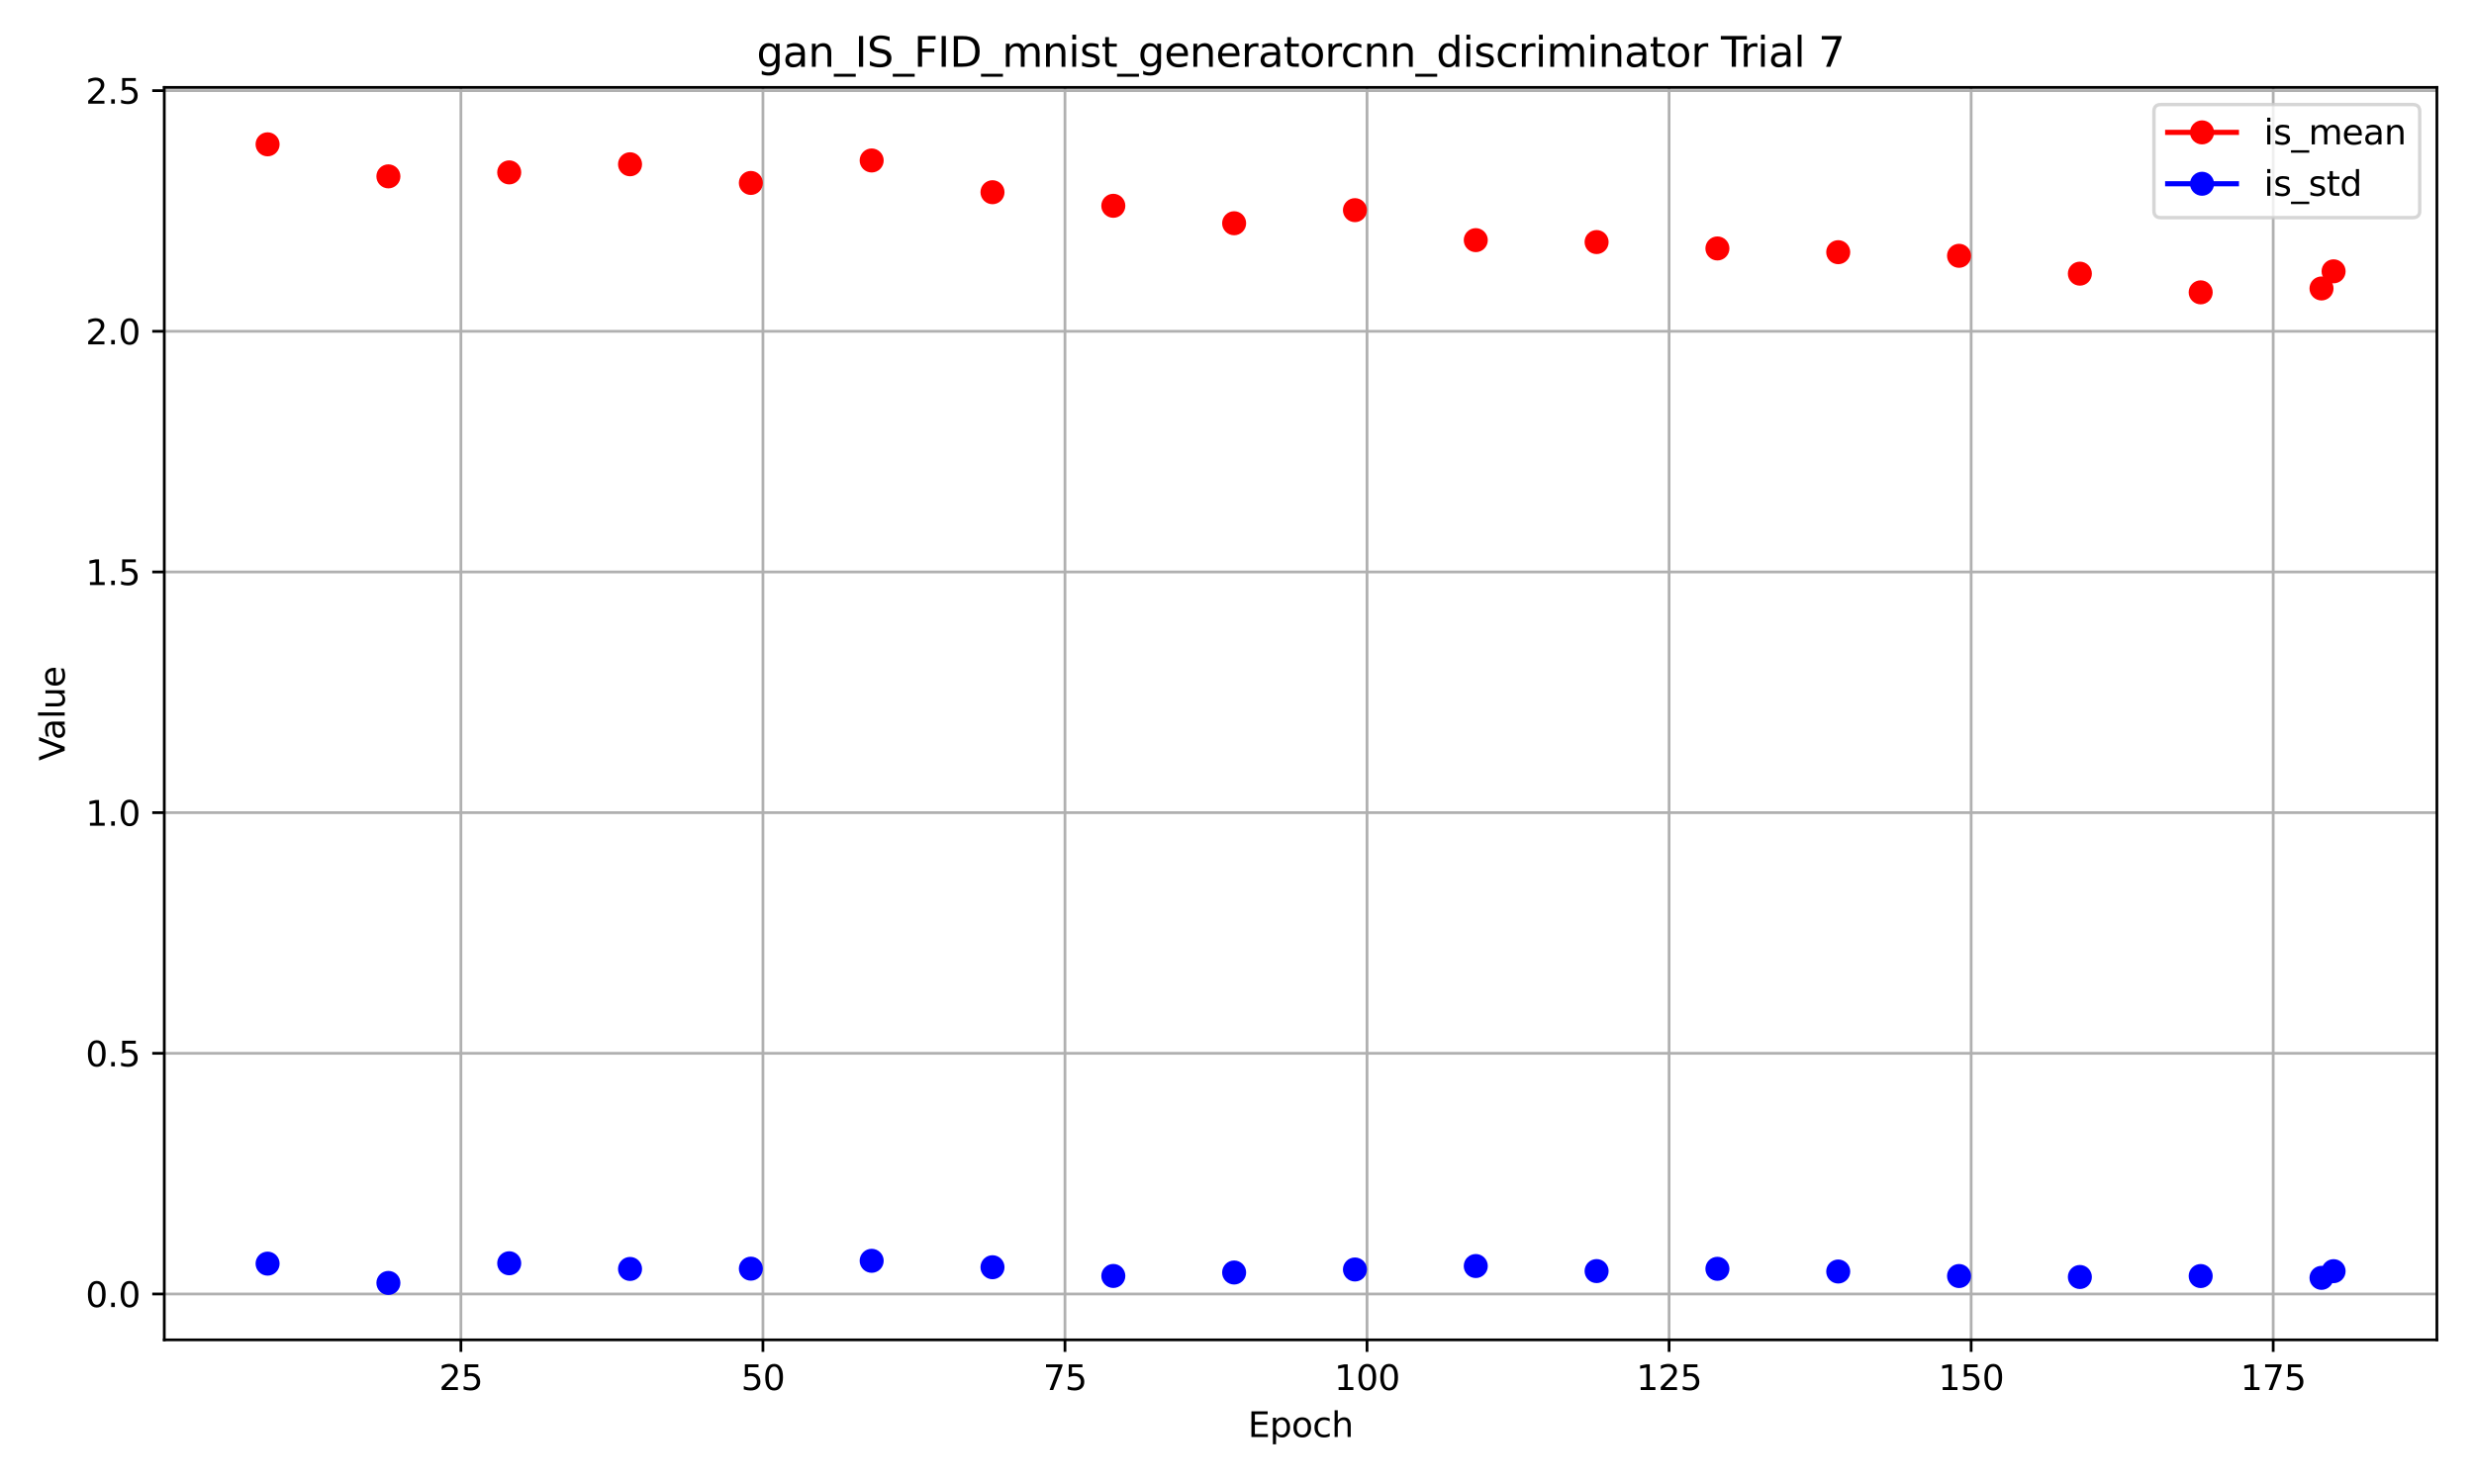 <?xml version="1.0" encoding="utf-8" standalone="no"?>
<!DOCTYPE svg PUBLIC "-//W3C//DTD SVG 1.1//EN"
  "http://www.w3.org/Graphics/SVG/1.1/DTD/svg11.dtd">
<svg xmlns:xlink="http://www.w3.org/1999/xlink" width="720pt" height="432pt" viewBox="0 0 720 432" xmlns="http://www.w3.org/2000/svg" version="1.1">
 <defs>
  <style type="text/css">*{stroke-linejoin: round; stroke-linecap: butt}</style>
 </defs>
 <g id="figure_1">
  <g id="patch_1">
   <path d="M 0 432 
L 720 432 
L 720 0 
L 0 0 
z
" style="fill: #ffffff"/>
  </g>
  <g id="axes_1">
   <g id="patch_2">
    <path d="M 47.81 390.04 
L 709.2 390.04 
L 709.2 25.44 
L 47.81 25.44 
z
" style="fill: #ffffff"/>
   </g>
   <g id="matplotlib.axis_1">
    <g id="xtick_1">
     <g id="line2d_1">
      <path d="M 134.132 390.04 
L 134.132 25.44 
" clip-path="url(#pd8f9306358)" style="fill: none; stroke: #b0b0b0; stroke-width: 0.8; stroke-linecap: square"/>
     </g>
     <g id="line2d_2">
      <defs>
       <path id="mb0de0384f5" d="M 0 0 
L 0 3.5 
" style="stroke: #000000; stroke-width: 0.8"/>
      </defs>
      <g>
       <use xlink:href="#mb0de0384f5" x="134.132" y="390.04" style="stroke: #000000; stroke-width: 0.8"/>
      </g>
     </g>
     <g id="text_1">
      <!-- 25 -->
      <g transform="translate(127.769 404.638) scale(0.1 -0.1)">
       <defs>
        <path id="DejaVuSans-32" d="M 1228 531 
L 3431 531 
L 3431 0 
L 469 0 
L 469 531 
Q 828 903 1448 1529 
Q 2069 2156 2228 2338 
Q 2531 2678 2651 2914 
Q 2772 3150 2772 3378 
Q 2772 3750 2511 3984 
Q 2250 4219 1831 4219 
Q 1534 4219 1204 4116 
Q 875 4013 500 3803 
L 500 4441 
Q 881 4594 1212 4672 
Q 1544 4750 1819 4750 
Q 2544 4750 2975 4387 
Q 3406 4025 3406 3419 
Q 3406 3131 3298 2873 
Q 3191 2616 2906 2266 
Q 2828 2175 2409 1742 
Q 1991 1309 1228 531 
z
" transform="scale(0.016)"/>
        <path id="DejaVuSans-35" d="M 691 4666 
L 3169 4666 
L 3169 4134 
L 1269 4134 
L 1269 2991 
Q 1406 3038 1543 3061 
Q 1681 3084 1819 3084 
Q 2600 3084 3056 2656 
Q 3513 2228 3513 1497 
Q 3513 744 3044 326 
Q 2575 -91 1722 -91 
Q 1428 -91 1123 -41 
Q 819 9 494 109 
L 494 744 
Q 775 591 1075 516 
Q 1375 441 1709 441 
Q 2250 441 2565 725 
Q 2881 1009 2881 1497 
Q 2881 1984 2565 2268 
Q 2250 2553 1709 2553 
Q 1456 2553 1204 2497 
Q 953 2441 691 2322 
L 691 4666 
z
" transform="scale(0.016)"/>
       </defs>
       <use xlink:href="#DejaVuSans-32"/>
       <use xlink:href="#DejaVuSans-35" transform="translate(63.623 0)"/>
      </g>
     </g>
    </g>
    <g id="xtick_2">
     <g id="line2d_3">
      <path d="M 222.036 390.04 
L 222.036 25.44 
" clip-path="url(#pd8f9306358)" style="fill: none; stroke: #b0b0b0; stroke-width: 0.8; stroke-linecap: square"/>
     </g>
     <g id="line2d_4">
      <g>
       <use xlink:href="#mb0de0384f5" x="222.036" y="390.04" style="stroke: #000000; stroke-width: 0.8"/>
      </g>
     </g>
     <g id="text_2">
      <!-- 50 -->
      <g transform="translate(215.673 404.638) scale(0.1 -0.1)">
       <defs>
        <path id="DejaVuSans-30" d="M 2034 4250 
Q 1547 4250 1301 3770 
Q 1056 3291 1056 2328 
Q 1056 1369 1301 889 
Q 1547 409 2034 409 
Q 2525 409 2770 889 
Q 3016 1369 3016 2328 
Q 3016 3291 2770 3770 
Q 2525 4250 2034 4250 
z
M 2034 4750 
Q 2819 4750 3233 4129 
Q 3647 3509 3647 2328 
Q 3647 1150 3233 529 
Q 2819 -91 2034 -91 
Q 1250 -91 836 529 
Q 422 1150 422 2328 
Q 422 3509 836 4129 
Q 1250 4750 2034 4750 
z
" transform="scale(0.016)"/>
       </defs>
       <use xlink:href="#DejaVuSans-35"/>
       <use xlink:href="#DejaVuSans-30" transform="translate(63.623 0)"/>
      </g>
     </g>
    </g>
    <g id="xtick_3">
     <g id="line2d_5">
      <path d="M 309.94 390.04 
L 309.94 25.44 
" clip-path="url(#pd8f9306358)" style="fill: none; stroke: #b0b0b0; stroke-width: 0.8; stroke-linecap: square"/>
     </g>
     <g id="line2d_6">
      <g>
       <use xlink:href="#mb0de0384f5" x="309.94" y="390.04" style="stroke: #000000; stroke-width: 0.8"/>
      </g>
     </g>
     <g id="text_3">
      <!-- 75 -->
      <g transform="translate(303.577 404.638) scale(0.1 -0.1)">
       <defs>
        <path id="DejaVuSans-37" d="M 525 4666 
L 3525 4666 
L 3525 4397 
L 1831 0 
L 1172 0 
L 2766 4134 
L 525 4134 
L 525 4666 
z
" transform="scale(0.016)"/>
       </defs>
       <use xlink:href="#DejaVuSans-37"/>
       <use xlink:href="#DejaVuSans-35" transform="translate(63.623 0)"/>
      </g>
     </g>
    </g>
    <g id="xtick_4">
     <g id="line2d_7">
      <path d="M 397.844 390.04 
L 397.844 25.44 
" clip-path="url(#pd8f9306358)" style="fill: none; stroke: #b0b0b0; stroke-width: 0.8; stroke-linecap: square"/>
     </g>
     <g id="line2d_8">
      <g>
       <use xlink:href="#mb0de0384f5" x="397.844" y="390.04" style="stroke: #000000; stroke-width: 0.8"/>
      </g>
     </g>
     <g id="text_4">
      <!-- 100 -->
      <g transform="translate(388.3 404.638) scale(0.1 -0.1)">
       <defs>
        <path id="DejaVuSans-31" d="M 794 531 
L 1825 531 
L 1825 4091 
L 703 3866 
L 703 4441 
L 1819 4666 
L 2450 4666 
L 2450 531 
L 3481 531 
L 3481 0 
L 794 0 
L 794 531 
z
" transform="scale(0.016)"/>
       </defs>
       <use xlink:href="#DejaVuSans-31"/>
       <use xlink:href="#DejaVuSans-30" transform="translate(63.623 0)"/>
       <use xlink:href="#DejaVuSans-30" transform="translate(127.246 0)"/>
      </g>
     </g>
    </g>
    <g id="xtick_5">
     <g id="line2d_9">
      <path d="M 485.748 390.04 
L 485.748 25.44 
" clip-path="url(#pd8f9306358)" style="fill: none; stroke: #b0b0b0; stroke-width: 0.8; stroke-linecap: square"/>
     </g>
     <g id="line2d_10">
      <g>
       <use xlink:href="#mb0de0384f5" x="485.748" y="390.04" style="stroke: #000000; stroke-width: 0.8"/>
      </g>
     </g>
     <g id="text_5">
      <!-- 125 -->
      <g transform="translate(476.204 404.638) scale(0.1 -0.1)">
       <use xlink:href="#DejaVuSans-31"/>
       <use xlink:href="#DejaVuSans-32" transform="translate(63.623 0)"/>
       <use xlink:href="#DejaVuSans-35" transform="translate(127.246 0)"/>
      </g>
     </g>
    </g>
    <g id="xtick_6">
     <g id="line2d_11">
      <path d="M 573.652 390.04 
L 573.652 25.44 
" clip-path="url(#pd8f9306358)" style="fill: none; stroke: #b0b0b0; stroke-width: 0.8; stroke-linecap: square"/>
     </g>
     <g id="line2d_12">
      <g>
       <use xlink:href="#mb0de0384f5" x="573.652" y="390.04" style="stroke: #000000; stroke-width: 0.8"/>
      </g>
     </g>
     <g id="text_6">
      <!-- 150 -->
      <g transform="translate(564.108 404.638) scale(0.1 -0.1)">
       <use xlink:href="#DejaVuSans-31"/>
       <use xlink:href="#DejaVuSans-35" transform="translate(63.623 0)"/>
       <use xlink:href="#DejaVuSans-30" transform="translate(127.246 0)"/>
      </g>
     </g>
    </g>
    <g id="xtick_7">
     <g id="line2d_13">
      <path d="M 661.556 390.04 
L 661.556 25.44 
" clip-path="url(#pd8f9306358)" style="fill: none; stroke: #b0b0b0; stroke-width: 0.8; stroke-linecap: square"/>
     </g>
     <g id="line2d_14">
      <g>
       <use xlink:href="#mb0de0384f5" x="661.556" y="390.04" style="stroke: #000000; stroke-width: 0.8"/>
      </g>
     </g>
     <g id="text_7">
      <!-- 175 -->
      <g transform="translate(652.012 404.638) scale(0.1 -0.1)">
       <use xlink:href="#DejaVuSans-31"/>
       <use xlink:href="#DejaVuSans-37" transform="translate(63.623 0)"/>
       <use xlink:href="#DejaVuSans-35" transform="translate(127.246 0)"/>
      </g>
     </g>
    </g>
    <g id="text_8">
     <!-- Epoch -->
     <g transform="translate(363.194 418.317) scale(0.1 -0.1)">
      <defs>
       <path id="DejaVuSans-45" d="M 628 4666 
L 3578 4666 
L 3578 4134 
L 1259 4134 
L 1259 2753 
L 3481 2753 
L 3481 2222 
L 1259 2222 
L 1259 531 
L 3634 531 
L 3634 0 
L 628 0 
L 628 4666 
z
" transform="scale(0.016)"/>
       <path id="DejaVuSans-70" d="M 1159 525 
L 1159 -1331 
L 581 -1331 
L 581 3500 
L 1159 3500 
L 1159 2969 
Q 1341 3281 1617 3432 
Q 1894 3584 2278 3584 
Q 2916 3584 3314 3078 
Q 3713 2572 3713 1747 
Q 3713 922 3314 415 
Q 2916 -91 2278 -91 
Q 1894 -91 1617 61 
Q 1341 213 1159 525 
z
M 3116 1747 
Q 3116 2381 2855 2742 
Q 2594 3103 2138 3103 
Q 1681 3103 1420 2742 
Q 1159 2381 1159 1747 
Q 1159 1113 1420 752 
Q 1681 391 2138 391 
Q 2594 391 2855 752 
Q 3116 1113 3116 1747 
z
" transform="scale(0.016)"/>
       <path id="DejaVuSans-6f" d="M 1959 3097 
Q 1497 3097 1228 2736 
Q 959 2375 959 1747 
Q 959 1119 1226 758 
Q 1494 397 1959 397 
Q 2419 397 2687 759 
Q 2956 1122 2956 1747 
Q 2956 2369 2687 2733 
Q 2419 3097 1959 3097 
z
M 1959 3584 
Q 2709 3584 3137 3096 
Q 3566 2609 3566 1747 
Q 3566 888 3137 398 
Q 2709 -91 1959 -91 
Q 1206 -91 779 398 
Q 353 888 353 1747 
Q 353 2609 779 3096 
Q 1206 3584 1959 3584 
z
" transform="scale(0.016)"/>
       <path id="DejaVuSans-63" d="M 3122 3366 
L 3122 2828 
Q 2878 2963 2633 3030 
Q 2388 3097 2138 3097 
Q 1578 3097 1268 2742 
Q 959 2388 959 1747 
Q 959 1106 1268 751 
Q 1578 397 2138 397 
Q 2388 397 2633 464 
Q 2878 531 3122 666 
L 3122 134 
Q 2881 22 2623 -34 
Q 2366 -91 2075 -91 
Q 1284 -91 818 406 
Q 353 903 353 1747 
Q 353 2603 823 3093 
Q 1294 3584 2113 3584 
Q 2378 3584 2631 3529 
Q 2884 3475 3122 3366 
z
" transform="scale(0.016)"/>
       <path id="DejaVuSans-68" d="M 3513 2113 
L 3513 0 
L 2938 0 
L 2938 2094 
Q 2938 2591 2744 2837 
Q 2550 3084 2163 3084 
Q 1697 3084 1428 2787 
Q 1159 2491 1159 1978 
L 1159 0 
L 581 0 
L 581 4863 
L 1159 4863 
L 1159 2956 
Q 1366 3272 1645 3428 
Q 1925 3584 2291 3584 
Q 2894 3584 3203 3211 
Q 3513 2838 3513 2113 
z
" transform="scale(0.016)"/>
      </defs>
      <use xlink:href="#DejaVuSans-45"/>
      <use xlink:href="#DejaVuSans-70" transform="translate(63.184 0)"/>
      <use xlink:href="#DejaVuSans-6f" transform="translate(126.66 0)"/>
      <use xlink:href="#DejaVuSans-63" transform="translate(187.842 0)"/>
      <use xlink:href="#DejaVuSans-68" transform="translate(242.822 0)"/>
     </g>
    </g>
   </g>
   <g id="matplotlib.axis_2">
    <g id="ytick_1">
     <g id="line2d_15">
      <path d="M 47.81 376.688 
L 709.2 376.688 
" clip-path="url(#pd8f9306358)" style="fill: none; stroke: #b0b0b0; stroke-width: 0.8; stroke-linecap: square"/>
     </g>
     <g id="line2d_16">
      <defs>
       <path id="mbaa01b05a1" d="M 0 0 
L -3.5 0 
" style="stroke: #000000; stroke-width: 0.8"/>
      </defs>
      <g>
       <use xlink:href="#mbaa01b05a1" x="47.81" y="376.688" style="stroke: #000000; stroke-width: 0.8"/>
      </g>
     </g>
     <g id="text_9">
      <!-- 0.0 -->
      <g transform="translate(24.907 380.488) scale(0.1 -0.1)">
       <defs>
        <path id="DejaVuSans-2e" d="M 684 794 
L 1344 794 
L 1344 0 
L 684 0 
L 684 794 
z
" transform="scale(0.016)"/>
       </defs>
       <use xlink:href="#DejaVuSans-30"/>
       <use xlink:href="#DejaVuSans-2e" transform="translate(63.623 0)"/>
       <use xlink:href="#DejaVuSans-30" transform="translate(95.41 0)"/>
      </g>
     </g>
    </g>
    <g id="ytick_2">
     <g id="line2d_17">
      <path d="M 47.81 306.627 
L 709.2 306.627 
" clip-path="url(#pd8f9306358)" style="fill: none; stroke: #b0b0b0; stroke-width: 0.8; stroke-linecap: square"/>
     </g>
     <g id="line2d_18">
      <g>
       <use xlink:href="#mbaa01b05a1" x="47.81" y="306.627" style="stroke: #000000; stroke-width: 0.8"/>
      </g>
     </g>
     <g id="text_10">
      <!-- 0.5 -->
      <g transform="translate(24.907 310.426) scale(0.1 -0.1)">
       <use xlink:href="#DejaVuSans-30"/>
       <use xlink:href="#DejaVuSans-2e" transform="translate(63.623 0)"/>
       <use xlink:href="#DejaVuSans-35" transform="translate(95.41 0)"/>
      </g>
     </g>
    </g>
    <g id="ytick_3">
     <g id="line2d_19">
      <path d="M 47.81 236.565 
L 709.2 236.565 
" clip-path="url(#pd8f9306358)" style="fill: none; stroke: #b0b0b0; stroke-width: 0.8; stroke-linecap: square"/>
     </g>
     <g id="line2d_20">
      <g>
       <use xlink:href="#mbaa01b05a1" x="47.81" y="236.565" style="stroke: #000000; stroke-width: 0.8"/>
      </g>
     </g>
     <g id="text_11">
      <!-- 1.0 -->
      <g transform="translate(24.907 240.364) scale(0.1 -0.1)">
       <use xlink:href="#DejaVuSans-31"/>
       <use xlink:href="#DejaVuSans-2e" transform="translate(63.623 0)"/>
       <use xlink:href="#DejaVuSans-30" transform="translate(95.41 0)"/>
      </g>
     </g>
    </g>
    <g id="ytick_4">
     <g id="line2d_21">
      <path d="M 47.81 166.504 
L 709.2 166.504 
" clip-path="url(#pd8f9306358)" style="fill: none; stroke: #b0b0b0; stroke-width: 0.8; stroke-linecap: square"/>
     </g>
     <g id="line2d_22">
      <g>
       <use xlink:href="#mbaa01b05a1" x="47.81" y="166.504" style="stroke: #000000; stroke-width: 0.8"/>
      </g>
     </g>
     <g id="text_12">
      <!-- 1.5 -->
      <g transform="translate(24.907 170.303) scale(0.1 -0.1)">
       <use xlink:href="#DejaVuSans-31"/>
       <use xlink:href="#DejaVuSans-2e" transform="translate(63.623 0)"/>
       <use xlink:href="#DejaVuSans-35" transform="translate(95.41 0)"/>
      </g>
     </g>
    </g>
    <g id="ytick_5">
     <g id="line2d_23">
      <path d="M 47.81 96.442 
L 709.2 96.442 
" clip-path="url(#pd8f9306358)" style="fill: none; stroke: #b0b0b0; stroke-width: 0.8; stroke-linecap: square"/>
     </g>
     <g id="line2d_24">
      <g>
       <use xlink:href="#mbaa01b05a1" x="47.81" y="96.442" style="stroke: #000000; stroke-width: 0.8"/>
      </g>
     </g>
     <g id="text_13">
      <!-- 2.0 -->
      <g transform="translate(24.907 100.241) scale(0.1 -0.1)">
       <use xlink:href="#DejaVuSans-32"/>
       <use xlink:href="#DejaVuSans-2e" transform="translate(63.623 0)"/>
       <use xlink:href="#DejaVuSans-30" transform="translate(95.41 0)"/>
      </g>
     </g>
    </g>
    <g id="ytick_6">
     <g id="line2d_25">
      <path d="M 47.81 26.381 
L 709.2 26.381 
" clip-path="url(#pd8f9306358)" style="fill: none; stroke: #b0b0b0; stroke-width: 0.8; stroke-linecap: square"/>
     </g>
     <g id="line2d_26">
      <g>
       <use xlink:href="#mbaa01b05a1" x="47.81" y="26.381" style="stroke: #000000; stroke-width: 0.8"/>
      </g>
     </g>
     <g id="text_14">
      <!-- 2.5 -->
      <g transform="translate(24.907 30.18) scale(0.1 -0.1)">
       <use xlink:href="#DejaVuSans-32"/>
       <use xlink:href="#DejaVuSans-2e" transform="translate(63.623 0)"/>
       <use xlink:href="#DejaVuSans-35" transform="translate(95.41 0)"/>
      </g>
     </g>
    </g>
    <g id="text_15">
     <!-- Value -->
     <g transform="translate(18.827 221.471) rotate(-90) scale(0.1 -0.1)">
      <defs>
       <path id="DejaVuSans-56" d="M 1831 0 
L 50 4666 
L 709 4666 
L 2188 738 
L 3669 4666 
L 4325 4666 
L 2547 0 
L 1831 0 
z
" transform="scale(0.016)"/>
       <path id="DejaVuSans-61" d="M 2194 1759 
Q 1497 1759 1228 1600 
Q 959 1441 959 1056 
Q 959 750 1161 570 
Q 1363 391 1709 391 
Q 2188 391 2477 730 
Q 2766 1069 2766 1631 
L 2766 1759 
L 2194 1759 
z
M 3341 1997 
L 3341 0 
L 2766 0 
L 2766 531 
Q 2569 213 2275 61 
Q 1981 -91 1556 -91 
Q 1019 -91 701 211 
Q 384 513 384 1019 
Q 384 1609 779 1909 
Q 1175 2209 1959 2209 
L 2766 2209 
L 2766 2266 
Q 2766 2663 2505 2880 
Q 2244 3097 1772 3097 
Q 1472 3097 1187 3025 
Q 903 2953 641 2809 
L 641 3341 
Q 956 3463 1253 3523 
Q 1550 3584 1831 3584 
Q 2591 3584 2966 3190 
Q 3341 2797 3341 1997 
z
" transform="scale(0.016)"/>
       <path id="DejaVuSans-6c" d="M 603 4863 
L 1178 4863 
L 1178 0 
L 603 0 
L 603 4863 
z
" transform="scale(0.016)"/>
       <path id="DejaVuSans-75" d="M 544 1381 
L 544 3500 
L 1119 3500 
L 1119 1403 
Q 1119 906 1312 657 
Q 1506 409 1894 409 
Q 2359 409 2629 706 
Q 2900 1003 2900 1516 
L 2900 3500 
L 3475 3500 
L 3475 0 
L 2900 0 
L 2900 538 
Q 2691 219 2414 64 
Q 2138 -91 1772 -91 
Q 1169 -91 856 284 
Q 544 659 544 1381 
z
M 1991 3584 
L 1991 3584 
z
" transform="scale(0.016)"/>
       <path id="DejaVuSans-65" d="M 3597 1894 
L 3597 1613 
L 953 1613 
Q 991 1019 1311 708 
Q 1631 397 2203 397 
Q 2534 397 2845 478 
Q 3156 559 3463 722 
L 3463 178 
Q 3153 47 2828 -22 
Q 2503 -91 2169 -91 
Q 1331 -91 842 396 
Q 353 884 353 1716 
Q 353 2575 817 3079 
Q 1281 3584 2069 3584 
Q 2775 3584 3186 3129 
Q 3597 2675 3597 1894 
z
M 3022 2063 
Q 3016 2534 2758 2815 
Q 2500 3097 2075 3097 
Q 1594 3097 1305 2825 
Q 1016 2553 972 2059 
L 3022 2063 
z
" transform="scale(0.016)"/>
      </defs>
      <use xlink:href="#DejaVuSans-56"/>
      <use xlink:href="#DejaVuSans-61" transform="translate(60.658 0)"/>
      <use xlink:href="#DejaVuSans-6c" transform="translate(121.938 0)"/>
      <use xlink:href="#DejaVuSans-75" transform="translate(149.721 0)"/>
      <use xlink:href="#DejaVuSans-65" transform="translate(213.1 0)"/>
     </g>
    </g>
   </g>
   <g id="line2d_27">
    <path d="M 675.621 83.974 
L 679.137 78.986 
L 679.137 78.986 
" clip-path="url(#pd8f9306358)" style="fill: none; stroke: #ff0000; stroke-width: 1.5; stroke-linecap: square"/>
    <defs>
     <path id="ma9ca6e3dd9" d="M 0 3 
C 0.796 3 1.559 2.684 2.121 2.121 
C 2.684 1.559 3 0.796 3 0 
C 3 -0.796 2.684 -1.559 2.121 -2.121 
C 1.559 -2.684 0.796 -3 0 -3 
C -0.796 -3 -1.559 -2.684 -2.121 -2.121 
C -2.684 -1.559 -3 -0.796 -3 0 
C -3 0.796 -2.684 1.559 -2.121 2.121 
C -1.559 2.684 -0.796 3 0 3 
z
" style="stroke: #ff0000"/>
    </defs>
    <g clip-path="url(#pd8f9306358)">
     <use xlink:href="#ma9ca6e3dd9" x="77.873" y="42.013" style="fill: #ff0000; stroke: #ff0000"/>
     <use xlink:href="#ma9ca6e3dd9" x="113.035" y="51.339" style="fill: #ff0000; stroke: #ff0000"/>
     <use xlink:href="#ma9ca6e3dd9" x="148.196" y="50.183" style="fill: #ff0000; stroke: #ff0000"/>
     <use xlink:href="#ma9ca6e3dd9" x="183.358" y="47.818" style="fill: #ff0000; stroke: #ff0000"/>
     <use xlink:href="#ma9ca6e3dd9" x="218.52" y="53.255" style="fill: #ff0000; stroke: #ff0000"/>
     <use xlink:href="#ma9ca6e3dd9" x="253.681" y="46.714" style="fill: #ff0000; stroke: #ff0000"/>
     <use xlink:href="#ma9ca6e3dd9" x="288.843" y="55.956" style="fill: #ff0000; stroke: #ff0000"/>
     <use xlink:href="#ma9ca6e3dd9" x="324.004" y="59.912" style="fill: #ff0000; stroke: #ff0000"/>
     <use xlink:href="#ma9ca6e3dd9" x="359.166" y="64.991" style="fill: #ff0000; stroke: #ff0000"/>
     <use xlink:href="#ma9ca6e3dd9" x="394.328" y="61.178" style="fill: #ff0000; stroke: #ff0000"/>
     <use xlink:href="#ma9ca6e3dd9" x="429.489" y="69.907" style="fill: #ff0000; stroke: #ff0000"/>
     <use xlink:href="#ma9ca6e3dd9" x="464.651" y="70.466" style="fill: #ff0000; stroke: #ff0000"/>
     <use xlink:href="#ma9ca6e3dd9" x="499.813" y="72.324" style="fill: #ff0000; stroke: #ff0000"/>
     <use xlink:href="#ma9ca6e3dd9" x="534.974" y="73.411" style="fill: #ff0000; stroke: #ff0000"/>
     <use xlink:href="#ma9ca6e3dd9" x="570.136" y="74.463" style="fill: #ff0000; stroke: #ff0000"/>
     <use xlink:href="#ma9ca6e3dd9" x="605.297" y="79.663" style="fill: #ff0000; stroke: #ff0000"/>
     <use xlink:href="#ma9ca6e3dd9" x="640.459" y="85.106" style="fill: #ff0000; stroke: #ff0000"/>
     <use xlink:href="#ma9ca6e3dd9" x="675.621" y="83.974" style="fill: #ff0000; stroke: #ff0000"/>
     <use xlink:href="#ma9ca6e3dd9" x="679.137" y="78.986" style="fill: #ff0000; stroke: #ff0000"/>
    </g>
   </g>
   <g id="line2d_28">
    <path d="M 675.621 371.987 
L 679.137 370.045 
L 679.137 370.045 
" clip-path="url(#pd8f9306358)" style="fill: none; stroke: #0000ff; stroke-width: 1.5; stroke-linecap: square"/>
    <defs>
     <path id="m134ea65c98" d="M 0 3 
C 0.796 3 1.559 2.684 2.121 2.121 
C 2.684 1.559 3 0.796 3 0 
C 3 -0.796 2.684 -1.559 2.121 -2.121 
C 1.559 -2.684 0.796 -3 0 -3 
C -0.796 -3 -1.559 -2.684 -2.121 -2.121 
C -2.684 -1.559 -3 -0.796 -3 0 
C -3 0.796 -2.684 1.559 -2.121 2.121 
C -1.559 2.684 -0.796 3 0 3 
z
" style="stroke: #0000ff"/>
    </defs>
    <g clip-path="url(#pd8f9306358)">
     <use xlink:href="#m134ea65c98" x="77.873" y="367.847" style="fill: #0000ff; stroke: #0000ff"/>
     <use xlink:href="#m134ea65c98" x="113.035" y="373.467" style="fill: #0000ff; stroke: #0000ff"/>
     <use xlink:href="#m134ea65c98" x="148.196" y="367.744" style="fill: #0000ff; stroke: #0000ff"/>
     <use xlink:href="#m134ea65c98" x="183.358" y="369.395" style="fill: #0000ff; stroke: #0000ff"/>
     <use xlink:href="#m134ea65c98" x="218.52" y="369.313" style="fill: #0000ff; stroke: #0000ff"/>
     <use xlink:href="#m134ea65c98" x="253.681" y="367.024" style="fill: #0000ff; stroke: #0000ff"/>
     <use xlink:href="#m134ea65c98" x="288.843" y="368.896" style="fill: #0000ff; stroke: #0000ff"/>
     <use xlink:href="#m134ea65c98" x="324.004" y="371.435" style="fill: #0000ff; stroke: #0000ff"/>
     <use xlink:href="#m134ea65c98" x="359.166" y="370.431" style="fill: #0000ff; stroke: #0000ff"/>
     <use xlink:href="#m134ea65c98" x="394.328" y="369.551" style="fill: #0000ff; stroke: #0000ff"/>
     <use xlink:href="#m134ea65c98" x="429.489" y="368.548" style="fill: #0000ff; stroke: #0000ff"/>
     <use xlink:href="#m134ea65c98" x="464.651" y="370.018" style="fill: #0000ff; stroke: #0000ff"/>
     <use xlink:href="#m134ea65c98" x="499.813" y="369.357" style="fill: #0000ff; stroke: #0000ff"/>
     <use xlink:href="#m134ea65c98" x="534.974" y="370.143" style="fill: #0000ff; stroke: #0000ff"/>
     <use xlink:href="#m134ea65c98" x="570.136" y="371.457" style="fill: #0000ff; stroke: #0000ff"/>
     <use xlink:href="#m134ea65c98" x="605.297" y="371.739" style="fill: #0000ff; stroke: #0000ff"/>
     <use xlink:href="#m134ea65c98" x="640.459" y="371.462" style="fill: #0000ff; stroke: #0000ff"/>
     <use xlink:href="#m134ea65c98" x="675.621" y="371.987" style="fill: #0000ff; stroke: #0000ff"/>
     <use xlink:href="#m134ea65c98" x="679.137" y="370.045" style="fill: #0000ff; stroke: #0000ff"/>
    </g>
   </g>
   <g id="patch_3">
    <path d="M 47.81 390.04 
L 47.81 25.44 
" style="fill: none; stroke: #000000; stroke-width: 0.8; stroke-linejoin: miter; stroke-linecap: square"/>
   </g>
   <g id="patch_4">
    <path d="M 709.2 390.04 
L 709.2 25.44 
" style="fill: none; stroke: #000000; stroke-width: 0.8; stroke-linejoin: miter; stroke-linecap: square"/>
   </g>
   <g id="patch_5">
    <path d="M 47.81 390.04 
L 709.2 390.04 
" style="fill: none; stroke: #000000; stroke-width: 0.8; stroke-linejoin: miter; stroke-linecap: square"/>
   </g>
   <g id="patch_6">
    <path d="M 47.81 25.44 
L 709.2 25.44 
" style="fill: none; stroke: #000000; stroke-width: 0.8; stroke-linejoin: miter; stroke-linecap: square"/>
   </g>
   <g id="text_16">
    <!-- gan_IS_FID_mnist_generatorcnn_discriminator Trial 7 -->
    <g transform="translate(220.204 19.44) scale(0.12 -0.12)">
     <defs>
      <path id="DejaVuSans-67" d="M 2906 1791 
Q 2906 2416 2648 2759 
Q 2391 3103 1925 3103 
Q 1463 3103 1205 2759 
Q 947 2416 947 1791 
Q 947 1169 1205 825 
Q 1463 481 1925 481 
Q 2391 481 2648 825 
Q 2906 1169 2906 1791 
z
M 3481 434 
Q 3481 -459 3084 -895 
Q 2688 -1331 1869 -1331 
Q 1566 -1331 1297 -1286 
Q 1028 -1241 775 -1147 
L 775 -588 
Q 1028 -725 1275 -790 
Q 1522 -856 1778 -856 
Q 2344 -856 2625 -561 
Q 2906 -266 2906 331 
L 2906 616 
Q 2728 306 2450 153 
Q 2172 0 1784 0 
Q 1141 0 747 490 
Q 353 981 353 1791 
Q 353 2603 747 3093 
Q 1141 3584 1784 3584 
Q 2172 3584 2450 3431 
Q 2728 3278 2906 2969 
L 2906 3500 
L 3481 3500 
L 3481 434 
z
" transform="scale(0.016)"/>
      <path id="DejaVuSans-6e" d="M 3513 2113 
L 3513 0 
L 2938 0 
L 2938 2094 
Q 2938 2591 2744 2837 
Q 2550 3084 2163 3084 
Q 1697 3084 1428 2787 
Q 1159 2491 1159 1978 
L 1159 0 
L 581 0 
L 581 3500 
L 1159 3500 
L 1159 2956 
Q 1366 3272 1645 3428 
Q 1925 3584 2291 3584 
Q 2894 3584 3203 3211 
Q 3513 2838 3513 2113 
z
" transform="scale(0.016)"/>
      <path id="DejaVuSans-5f" d="M 3263 -1063 
L 3263 -1509 
L -63 -1509 
L -63 -1063 
L 3263 -1063 
z
" transform="scale(0.016)"/>
      <path id="DejaVuSans-49" d="M 628 4666 
L 1259 4666 
L 1259 0 
L 628 0 
L 628 4666 
z
" transform="scale(0.016)"/>
      <path id="DejaVuSans-53" d="M 3425 4513 
L 3425 3897 
Q 3066 4069 2747 4153 
Q 2428 4238 2131 4238 
Q 1616 4238 1336 4038 
Q 1056 3838 1056 3469 
Q 1056 3159 1242 3001 
Q 1428 2844 1947 2747 
L 2328 2669 
Q 3034 2534 3370 2195 
Q 3706 1856 3706 1288 
Q 3706 609 3251 259 
Q 2797 -91 1919 -91 
Q 1588 -91 1214 -16 
Q 841 59 441 206 
L 441 856 
Q 825 641 1194 531 
Q 1563 422 1919 422 
Q 2459 422 2753 634 
Q 3047 847 3047 1241 
Q 3047 1584 2836 1778 
Q 2625 1972 2144 2069 
L 1759 2144 
Q 1053 2284 737 2584 
Q 422 2884 422 3419 
Q 422 4038 858 4394 
Q 1294 4750 2059 4750 
Q 2388 4750 2728 4690 
Q 3069 4631 3425 4513 
z
" transform="scale(0.016)"/>
      <path id="DejaVuSans-46" d="M 628 4666 
L 3309 4666 
L 3309 4134 
L 1259 4134 
L 1259 2759 
L 3109 2759 
L 3109 2228 
L 1259 2228 
L 1259 0 
L 628 0 
L 628 4666 
z
" transform="scale(0.016)"/>
      <path id="DejaVuSans-44" d="M 1259 4147 
L 1259 519 
L 2022 519 
Q 2988 519 3436 956 
Q 3884 1394 3884 2338 
Q 3884 3275 3436 3711 
Q 2988 4147 2022 4147 
L 1259 4147 
z
M 628 4666 
L 1925 4666 
Q 3281 4666 3915 4102 
Q 4550 3538 4550 2338 
Q 4550 1131 3912 565 
Q 3275 0 1925 0 
L 628 0 
L 628 4666 
z
" transform="scale(0.016)"/>
      <path id="DejaVuSans-6d" d="M 3328 2828 
Q 3544 3216 3844 3400 
Q 4144 3584 4550 3584 
Q 5097 3584 5394 3201 
Q 5691 2819 5691 2113 
L 5691 0 
L 5113 0 
L 5113 2094 
Q 5113 2597 4934 2840 
Q 4756 3084 4391 3084 
Q 3944 3084 3684 2787 
Q 3425 2491 3425 1978 
L 3425 0 
L 2847 0 
L 2847 2094 
Q 2847 2600 2669 2842 
Q 2491 3084 2119 3084 
Q 1678 3084 1418 2786 
Q 1159 2488 1159 1978 
L 1159 0 
L 581 0 
L 581 3500 
L 1159 3500 
L 1159 2956 
Q 1356 3278 1631 3431 
Q 1906 3584 2284 3584 
Q 2666 3584 2933 3390 
Q 3200 3197 3328 2828 
z
" transform="scale(0.016)"/>
      <path id="DejaVuSans-69" d="M 603 3500 
L 1178 3500 
L 1178 0 
L 603 0 
L 603 3500 
z
M 603 4863 
L 1178 4863 
L 1178 4134 
L 603 4134 
L 603 4863 
z
" transform="scale(0.016)"/>
      <path id="DejaVuSans-73" d="M 2834 3397 
L 2834 2853 
Q 2591 2978 2328 3040 
Q 2066 3103 1784 3103 
Q 1356 3103 1142 2972 
Q 928 2841 928 2578 
Q 928 2378 1081 2264 
Q 1234 2150 1697 2047 
L 1894 2003 
Q 2506 1872 2764 1633 
Q 3022 1394 3022 966 
Q 3022 478 2636 193 
Q 2250 -91 1575 -91 
Q 1294 -91 989 -36 
Q 684 19 347 128 
L 347 722 
Q 666 556 975 473 
Q 1284 391 1588 391 
Q 1994 391 2212 530 
Q 2431 669 2431 922 
Q 2431 1156 2273 1281 
Q 2116 1406 1581 1522 
L 1381 1569 
Q 847 1681 609 1914 
Q 372 2147 372 2553 
Q 372 3047 722 3315 
Q 1072 3584 1716 3584 
Q 2034 3584 2315 3537 
Q 2597 3491 2834 3397 
z
" transform="scale(0.016)"/>
      <path id="DejaVuSans-74" d="M 1172 4494 
L 1172 3500 
L 2356 3500 
L 2356 3053 
L 1172 3053 
L 1172 1153 
Q 1172 725 1289 603 
Q 1406 481 1766 481 
L 2356 481 
L 2356 0 
L 1766 0 
Q 1100 0 847 248 
Q 594 497 594 1153 
L 594 3053 
L 172 3053 
L 172 3500 
L 594 3500 
L 594 4494 
L 1172 4494 
z
" transform="scale(0.016)"/>
      <path id="DejaVuSans-72" d="M 2631 2963 
Q 2534 3019 2420 3045 
Q 2306 3072 2169 3072 
Q 1681 3072 1420 2755 
Q 1159 2438 1159 1844 
L 1159 0 
L 581 0 
L 581 3500 
L 1159 3500 
L 1159 2956 
Q 1341 3275 1631 3429 
Q 1922 3584 2338 3584 
Q 2397 3584 2469 3576 
Q 2541 3569 2628 3553 
L 2631 2963 
z
" transform="scale(0.016)"/>
      <path id="DejaVuSans-64" d="M 2906 2969 
L 2906 4863 
L 3481 4863 
L 3481 0 
L 2906 0 
L 2906 525 
Q 2725 213 2448 61 
Q 2172 -91 1784 -91 
Q 1150 -91 751 415 
Q 353 922 353 1747 
Q 353 2572 751 3078 
Q 1150 3584 1784 3584 
Q 2172 3584 2448 3432 
Q 2725 3281 2906 2969 
z
M 947 1747 
Q 947 1113 1208 752 
Q 1469 391 1925 391 
Q 2381 391 2643 752 
Q 2906 1113 2906 1747 
Q 2906 2381 2643 2742 
Q 2381 3103 1925 3103 
Q 1469 3103 1208 2742 
Q 947 2381 947 1747 
z
" transform="scale(0.016)"/>
      <path id="DejaVuSans-20" transform="scale(0.016)"/>
      <path id="DejaVuSans-54" d="M -19 4666 
L 3928 4666 
L 3928 4134 
L 2272 4134 
L 2272 0 
L 1638 0 
L 1638 4134 
L -19 4134 
L -19 4666 
z
" transform="scale(0.016)"/>
     </defs>
     <use xlink:href="#DejaVuSans-67"/>
     <use xlink:href="#DejaVuSans-61" transform="translate(63.477 0)"/>
     <use xlink:href="#DejaVuSans-6e" transform="translate(124.756 0)"/>
     <use xlink:href="#DejaVuSans-5f" transform="translate(188.135 0)"/>
     <use xlink:href="#DejaVuSans-49" transform="translate(238.135 0)"/>
     <use xlink:href="#DejaVuSans-53" transform="translate(267.627 0)"/>
     <use xlink:href="#DejaVuSans-5f" transform="translate(331.104 0)"/>
     <use xlink:href="#DejaVuSans-46" transform="translate(381.104 0)"/>
     <use xlink:href="#DejaVuSans-49" transform="translate(438.623 0)"/>
     <use xlink:href="#DejaVuSans-44" transform="translate(468.115 0)"/>
     <use xlink:href="#DejaVuSans-5f" transform="translate(545.117 0)"/>
     <use xlink:href="#DejaVuSans-6d" transform="translate(595.117 0)"/>
     <use xlink:href="#DejaVuSans-6e" transform="translate(692.529 0)"/>
     <use xlink:href="#DejaVuSans-69" transform="translate(755.908 0)"/>
     <use xlink:href="#DejaVuSans-73" transform="translate(783.691 0)"/>
     <use xlink:href="#DejaVuSans-74" transform="translate(835.791 0)"/>
     <use xlink:href="#DejaVuSans-5f" transform="translate(875 0)"/>
     <use xlink:href="#DejaVuSans-67" transform="translate(925 0)"/>
     <use xlink:href="#DejaVuSans-65" transform="translate(988.477 0)"/>
     <use xlink:href="#DejaVuSans-6e" transform="translate(1050 0)"/>
     <use xlink:href="#DejaVuSans-65" transform="translate(1113.379 0)"/>
     <use xlink:href="#DejaVuSans-72" transform="translate(1174.902 0)"/>
     <use xlink:href="#DejaVuSans-61" transform="translate(1216.016 0)"/>
     <use xlink:href="#DejaVuSans-74" transform="translate(1277.295 0)"/>
     <use xlink:href="#DejaVuSans-6f" transform="translate(1316.504 0)"/>
     <use xlink:href="#DejaVuSans-72" transform="translate(1377.686 0)"/>
     <use xlink:href="#DejaVuSans-63" transform="translate(1416.549 0)"/>
     <use xlink:href="#DejaVuSans-6e" transform="translate(1471.529 0)"/>
     <use xlink:href="#DejaVuSans-6e" transform="translate(1534.908 0)"/>
     <use xlink:href="#DejaVuSans-5f" transform="translate(1598.287 0)"/>
     <use xlink:href="#DejaVuSans-64" transform="translate(1648.287 0)"/>
     <use xlink:href="#DejaVuSans-69" transform="translate(1711.764 0)"/>
     <use xlink:href="#DejaVuSans-73" transform="translate(1739.547 0)"/>
     <use xlink:href="#DejaVuSans-63" transform="translate(1791.646 0)"/>
     <use xlink:href="#DejaVuSans-72" transform="translate(1846.627 0)"/>
     <use xlink:href="#DejaVuSans-69" transform="translate(1887.74 0)"/>
     <use xlink:href="#DejaVuSans-6d" transform="translate(1915.523 0)"/>
     <use xlink:href="#DejaVuSans-69" transform="translate(2012.936 0)"/>
     <use xlink:href="#DejaVuSans-6e" transform="translate(2040.719 0)"/>
     <use xlink:href="#DejaVuSans-61" transform="translate(2104.098 0)"/>
     <use xlink:href="#DejaVuSans-74" transform="translate(2165.377 0)"/>
     <use xlink:href="#DejaVuSans-6f" transform="translate(2204.586 0)"/>
     <use xlink:href="#DejaVuSans-72" transform="translate(2265.768 0)"/>
     <use xlink:href="#DejaVuSans-20" transform="translate(2306.881 0)"/>
     <use xlink:href="#DejaVuSans-54" transform="translate(2338.668 0)"/>
     <use xlink:href="#DejaVuSans-72" transform="translate(2385.002 0)"/>
     <use xlink:href="#DejaVuSans-69" transform="translate(2426.115 0)"/>
     <use xlink:href="#DejaVuSans-61" transform="translate(2453.898 0)"/>
     <use xlink:href="#DejaVuSans-6c" transform="translate(2515.178 0)"/>
     <use xlink:href="#DejaVuSans-20" transform="translate(2542.961 0)"/>
     <use xlink:href="#DejaVuSans-37" transform="translate(2574.748 0)"/>
    </g>
   </g>
   <g id="legend_1">
    <g id="patch_7">
     <path d="M 628.853 63.352 
L 702.2 63.352 
Q 704.2 63.352 704.2 61.352 
L 704.2 32.44 
Q 704.2 30.44 702.2 30.44 
L 628.853 30.44 
Q 626.853 30.44 626.853 32.44 
L 626.853 61.352 
Q 626.853 63.352 628.853 63.352 
z
" style="fill: #ffffff; opacity: 0.8; stroke: #cccccc; stroke-linejoin: miter"/>
    </g>
    <g id="line2d_29">
     <path d="M 630.853 38.538 
L 640.853 38.538 
L 650.853 38.538 
" style="fill: none; stroke: #ff0000; stroke-width: 1.5; stroke-linecap: square"/>
     <g>
      <use xlink:href="#ma9ca6e3dd9" x="640.853" y="38.538" style="fill: #ff0000; stroke: #ff0000"/>
     </g>
    </g>
    <g id="text_17">
     <!-- is_mean -->
     <g transform="translate(658.853 42.038) scale(0.1 -0.1)">
      <use xlink:href="#DejaVuSans-69"/>
      <use xlink:href="#DejaVuSans-73" transform="translate(27.783 0)"/>
      <use xlink:href="#DejaVuSans-5f" transform="translate(79.883 0)"/>
      <use xlink:href="#DejaVuSans-6d" transform="translate(129.883 0)"/>
      <use xlink:href="#DejaVuSans-65" transform="translate(227.295 0)"/>
      <use xlink:href="#DejaVuSans-61" transform="translate(288.818 0)"/>
      <use xlink:href="#DejaVuSans-6e" transform="translate(350.098 0)"/>
     </g>
    </g>
    <g id="line2d_30">
     <path d="M 630.853 53.495 
L 640.853 53.495 
L 650.853 53.495 
" style="fill: none; stroke: #0000ff; stroke-width: 1.5; stroke-linecap: square"/>
     <g>
      <use xlink:href="#m134ea65c98" x="640.853" y="53.495" style="fill: #0000ff; stroke: #0000ff"/>
     </g>
    </g>
    <g id="text_18">
     <!-- is_std -->
     <g transform="translate(658.853 56.995) scale(0.1 -0.1)">
      <use xlink:href="#DejaVuSans-69"/>
      <use xlink:href="#DejaVuSans-73" transform="translate(27.783 0)"/>
      <use xlink:href="#DejaVuSans-5f" transform="translate(79.883 0)"/>
      <use xlink:href="#DejaVuSans-73" transform="translate(129.883 0)"/>
      <use xlink:href="#DejaVuSans-74" transform="translate(181.982 0)"/>
      <use xlink:href="#DejaVuSans-64" transform="translate(221.191 0)"/>
     </g>
    </g>
   </g>
  </g>
 </g>
 <defs>
  <clipPath id="pd8f9306358">
   <rect x="47.81" y="25.44" width="661.39" height="364.6"/>
  </clipPath>
 </defs>
</svg>
